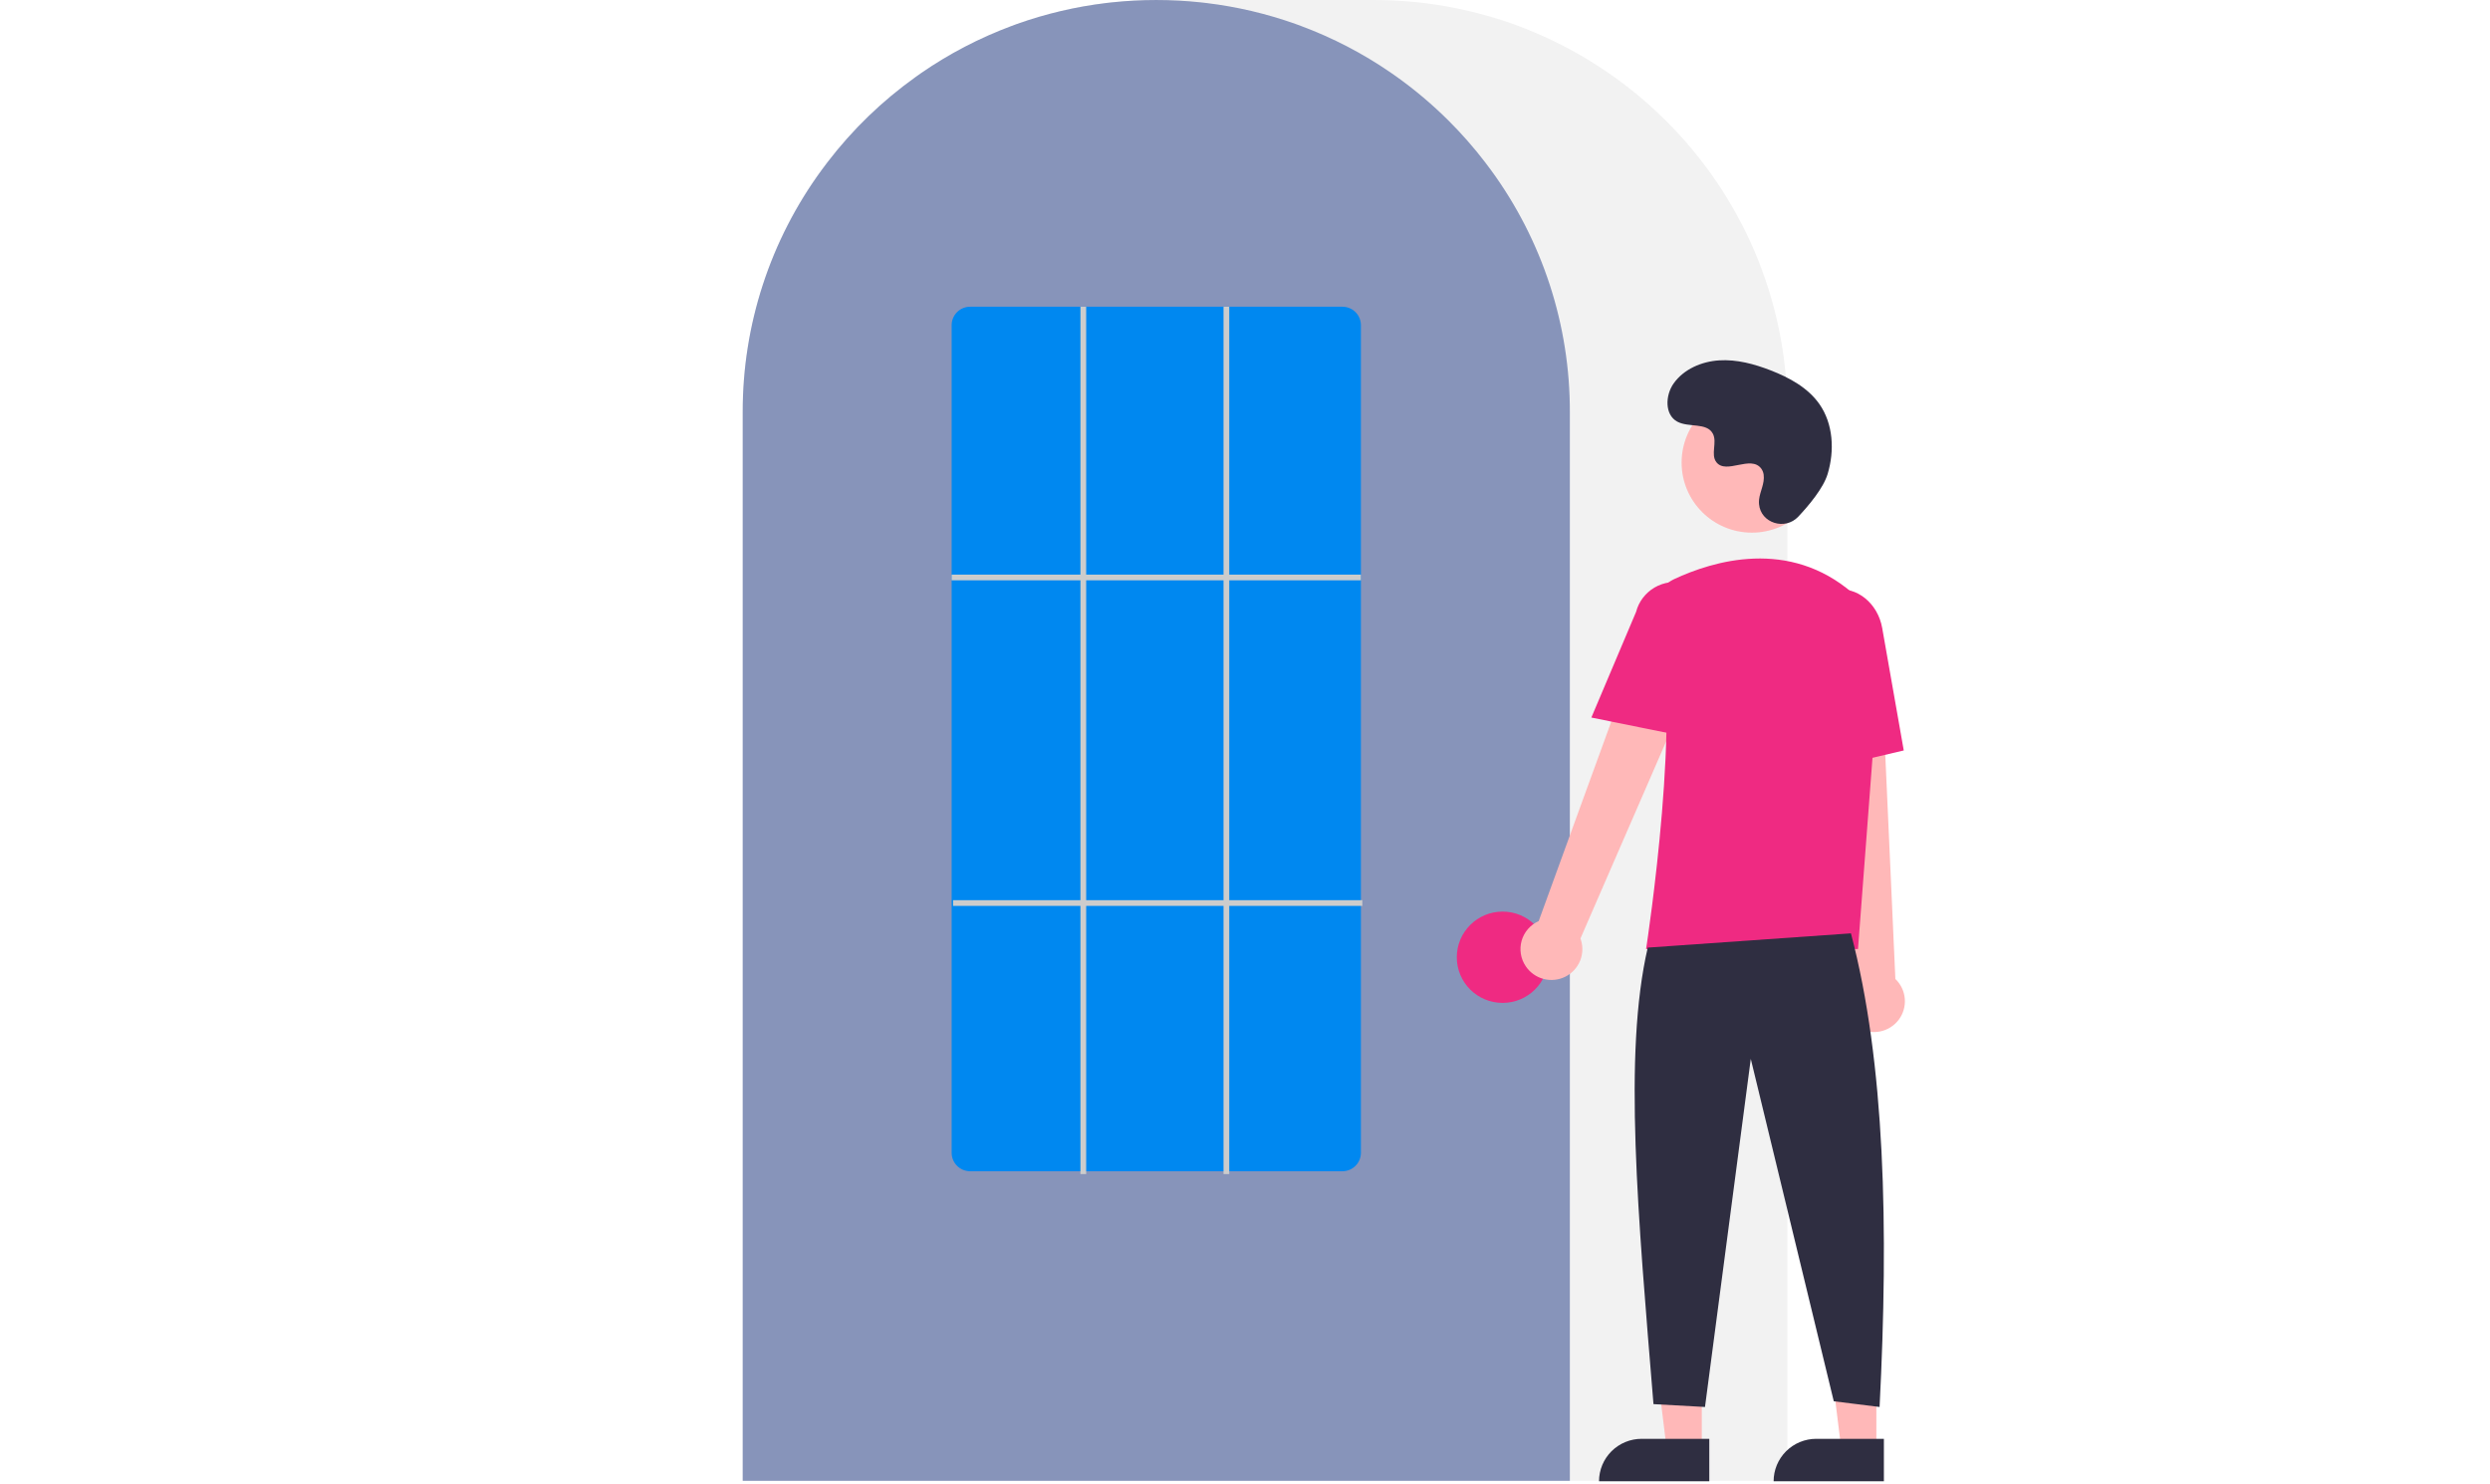 <svg width="151" height="90" viewBox="0 0 151 90" fill="none" xmlns="http://www.w3.org/2000/svg">
<g clip-path="url(#clip0)">
<path d="M108.391 89.803H45.04V25.003C45.04 11.216 56.291 0 70.12 0H83.311C97.14 0 108.391 11.216 108.391 25.003V89.803Z" fill="#F2F2F2"/>
<path d="M95.2 89.803H45.04V25.003C45.026 19.72 46.704 14.571 49.83 10.305C49.945 10.148 50.06 9.994 50.178 9.841C51.69 7.864 53.489 6.123 55.516 4.676C55.631 4.593 55.746 4.511 55.862 4.43C57.558 3.259 59.393 2.303 61.325 1.582C61.439 1.538 61.556 1.495 61.673 1.453C63.42 0.832 65.231 0.406 67.072 0.184C67.186 0.168 67.304 0.156 67.421 0.144C69.215 -0.047 71.025 -0.047 72.82 0.144C72.936 0.156 73.054 0.168 73.169 0.184C75.01 0.406 76.82 0.832 78.567 1.453C78.684 1.495 78.801 1.538 78.916 1.582C80.823 2.294 82.637 3.236 84.315 4.388C84.431 4.467 84.548 4.549 84.663 4.631C85.799 5.439 86.866 6.34 87.853 7.324C88.645 8.113 89.383 8.954 90.062 9.841C90.18 9.994 90.295 10.148 90.41 10.305C93.536 14.571 95.214 19.72 95.2 25.003V89.803Z" fill="#8794BA"/>
<path d="M91.121 60.82C92.654 60.82 93.898 59.581 93.898 58.052C93.898 56.523 92.654 55.283 91.121 55.283C89.587 55.283 88.344 56.523 88.344 58.052C88.344 59.581 89.587 60.82 91.121 60.82Z" fill="#EF2A82"/>
<path d="M103.201 87.862H101.073L100.061 79.68L103.201 79.68L103.201 87.862Z" fill="#FFB8B8"/>
<path d="M99.553 87.256H103.656V89.832H96.969C96.969 89.494 97.036 89.159 97.165 88.846C97.295 88.534 97.486 88.25 97.725 88.01C97.966 87.771 98.25 87.582 98.564 87.452C98.877 87.323 99.213 87.256 99.553 87.256Z" fill="#2F2E41"/>
<path d="M113.788 87.862H111.66L110.647 79.68L113.788 79.68L113.788 87.862Z" fill="#FFB8B8"/>
<path d="M110.14 87.256H114.244V89.832H107.557C107.557 89.494 107.623 89.159 107.753 88.846C107.883 88.534 108.073 88.25 108.313 88.01C108.553 87.771 108.838 87.582 109.152 87.452C109.465 87.323 109.801 87.256 110.14 87.256Z" fill="#2F2E41"/>
<path d="M92.527 58.6C92.374 58.375 92.272 58.12 92.229 57.852C92.186 57.583 92.202 57.309 92.276 57.047C92.351 56.786 92.482 56.544 92.661 56.339C92.839 56.133 93.061 55.97 93.31 55.859L100.543 35.983L104.102 37.92L95.843 56.914C96.002 57.343 95.998 57.815 95.831 58.241C95.663 58.667 95.345 59.018 94.937 59.225C94.528 59.433 94.057 59.485 93.613 59.369C93.168 59.254 92.782 58.98 92.527 58.6Z" fill="#FFB8B8"/>
<path d="M112.701 62.335C112.464 62.2 112.261 62.015 112.104 61.792C111.947 61.57 111.841 61.316 111.793 61.049C111.745 60.781 111.756 60.507 111.827 60.244C111.897 59.981 112.024 59.737 112.199 59.529L109.958 38.504L114.009 38.689L114.94 59.369C115.271 59.686 115.475 60.112 115.512 60.568C115.55 61.024 115.418 61.478 115.142 61.844C114.866 62.209 114.465 62.461 114.015 62.552C113.565 62.642 113.098 62.565 112.701 62.335Z" fill="#FFB8B8"/>
<path d="M106.239 32.302C108.594 32.302 110.502 30.399 110.502 28.052C110.502 25.705 108.594 23.802 106.239 23.802C103.885 23.802 101.977 25.705 101.977 28.052C101.977 30.399 103.885 32.302 106.239 32.302Z" fill="#FFB8B8"/>
<path d="M112.674 57.553H99.822L99.838 57.453C99.861 57.304 102.128 42.497 100.456 37.653C100.288 37.176 100.303 36.655 100.497 36.19C100.692 35.724 101.052 35.346 101.509 35.129H101.509C103.9 34.007 108.488 32.625 112.361 35.979C112.93 36.48 113.375 37.107 113.66 37.81C113.945 38.512 114.062 39.271 114.002 40.027L112.674 57.553Z" fill="#EF2A82"/>
<path d="M102.29 44.685L96.504 43.515L99.216 37.108C99.378 36.487 99.781 35.956 100.335 35.631C100.89 35.306 101.551 35.214 102.174 35.374C102.797 35.534 103.331 35.934 103.658 36.486C103.985 37.038 104.08 37.697 103.921 38.319L102.29 44.685Z" fill="#EF2A82"/>
<path d="M109.701 46.858L109.353 38.909C109.09 37.415 109.948 36.002 111.267 35.771C112.587 35.541 113.876 36.578 114.141 38.083L115.449 45.511L109.701 46.858Z" fill="#EF2A82"/>
<path d="M112.246 56.602C114.314 64.453 114.54 74.436 113.982 85.325L111.205 84.979L106.172 64.215L103.395 85.325L100.271 85.152C99.337 73.727 98.428 63.918 99.924 57.467L112.246 56.602Z" fill="#2F2E41"/>
<path d="M109.048 31.337C108.253 32.181 106.776 31.728 106.672 30.574C106.664 30.485 106.665 30.394 106.674 30.305C106.727 29.794 107.024 29.33 106.953 28.79C106.937 28.656 106.886 28.528 106.807 28.418C106.173 27.572 104.685 28.797 104.087 28.031C103.721 27.561 104.152 26.822 103.87 26.297C103.499 25.604 102.399 25.946 101.709 25.567C100.941 25.145 100.987 23.971 101.492 23.256C102.109 22.385 103.189 21.921 104.256 21.854C105.323 21.787 106.383 22.074 107.379 22.461C108.511 22.901 109.633 23.509 110.33 24.501C111.177 25.707 111.258 27.329 110.834 28.74C110.577 29.599 109.697 30.647 109.048 31.337Z" fill="#2F2E41"/>
<path d="M81.401 71.029H58.838C58.541 71.031 58.255 70.915 58.044 70.707C57.832 70.499 57.712 70.215 57.71 69.919V19.711C57.712 19.415 57.832 19.131 58.044 18.923C58.255 18.715 58.541 18.599 58.838 18.601H81.401C81.698 18.599 81.984 18.715 82.196 18.923C82.407 19.131 82.527 19.415 82.529 19.711V69.919C82.527 70.215 82.407 70.499 82.196 70.707C81.984 70.915 81.698 71.031 81.401 71.029Z" fill="#0088F0"/>
<path d="M82.529 34.847H57.71V35.193H82.529V34.847Z" fill="#CCCCCC"/>
<path d="M82.616 54.591H57.797V54.937H82.616V54.591Z" fill="#CCCCCC"/>
<path d="M65.868 18.601H65.52V71.202H65.868V18.601Z" fill="#CCCCCC"/>
<path d="M74.545 18.601H74.198V71.202H74.545V18.601Z" fill="#CCCCCC"/>
</g>
<defs>
<clipPath id="clip0">
<rect width="151" height="90" fill="white"/>
</clipPath>
</defs>
</svg>

